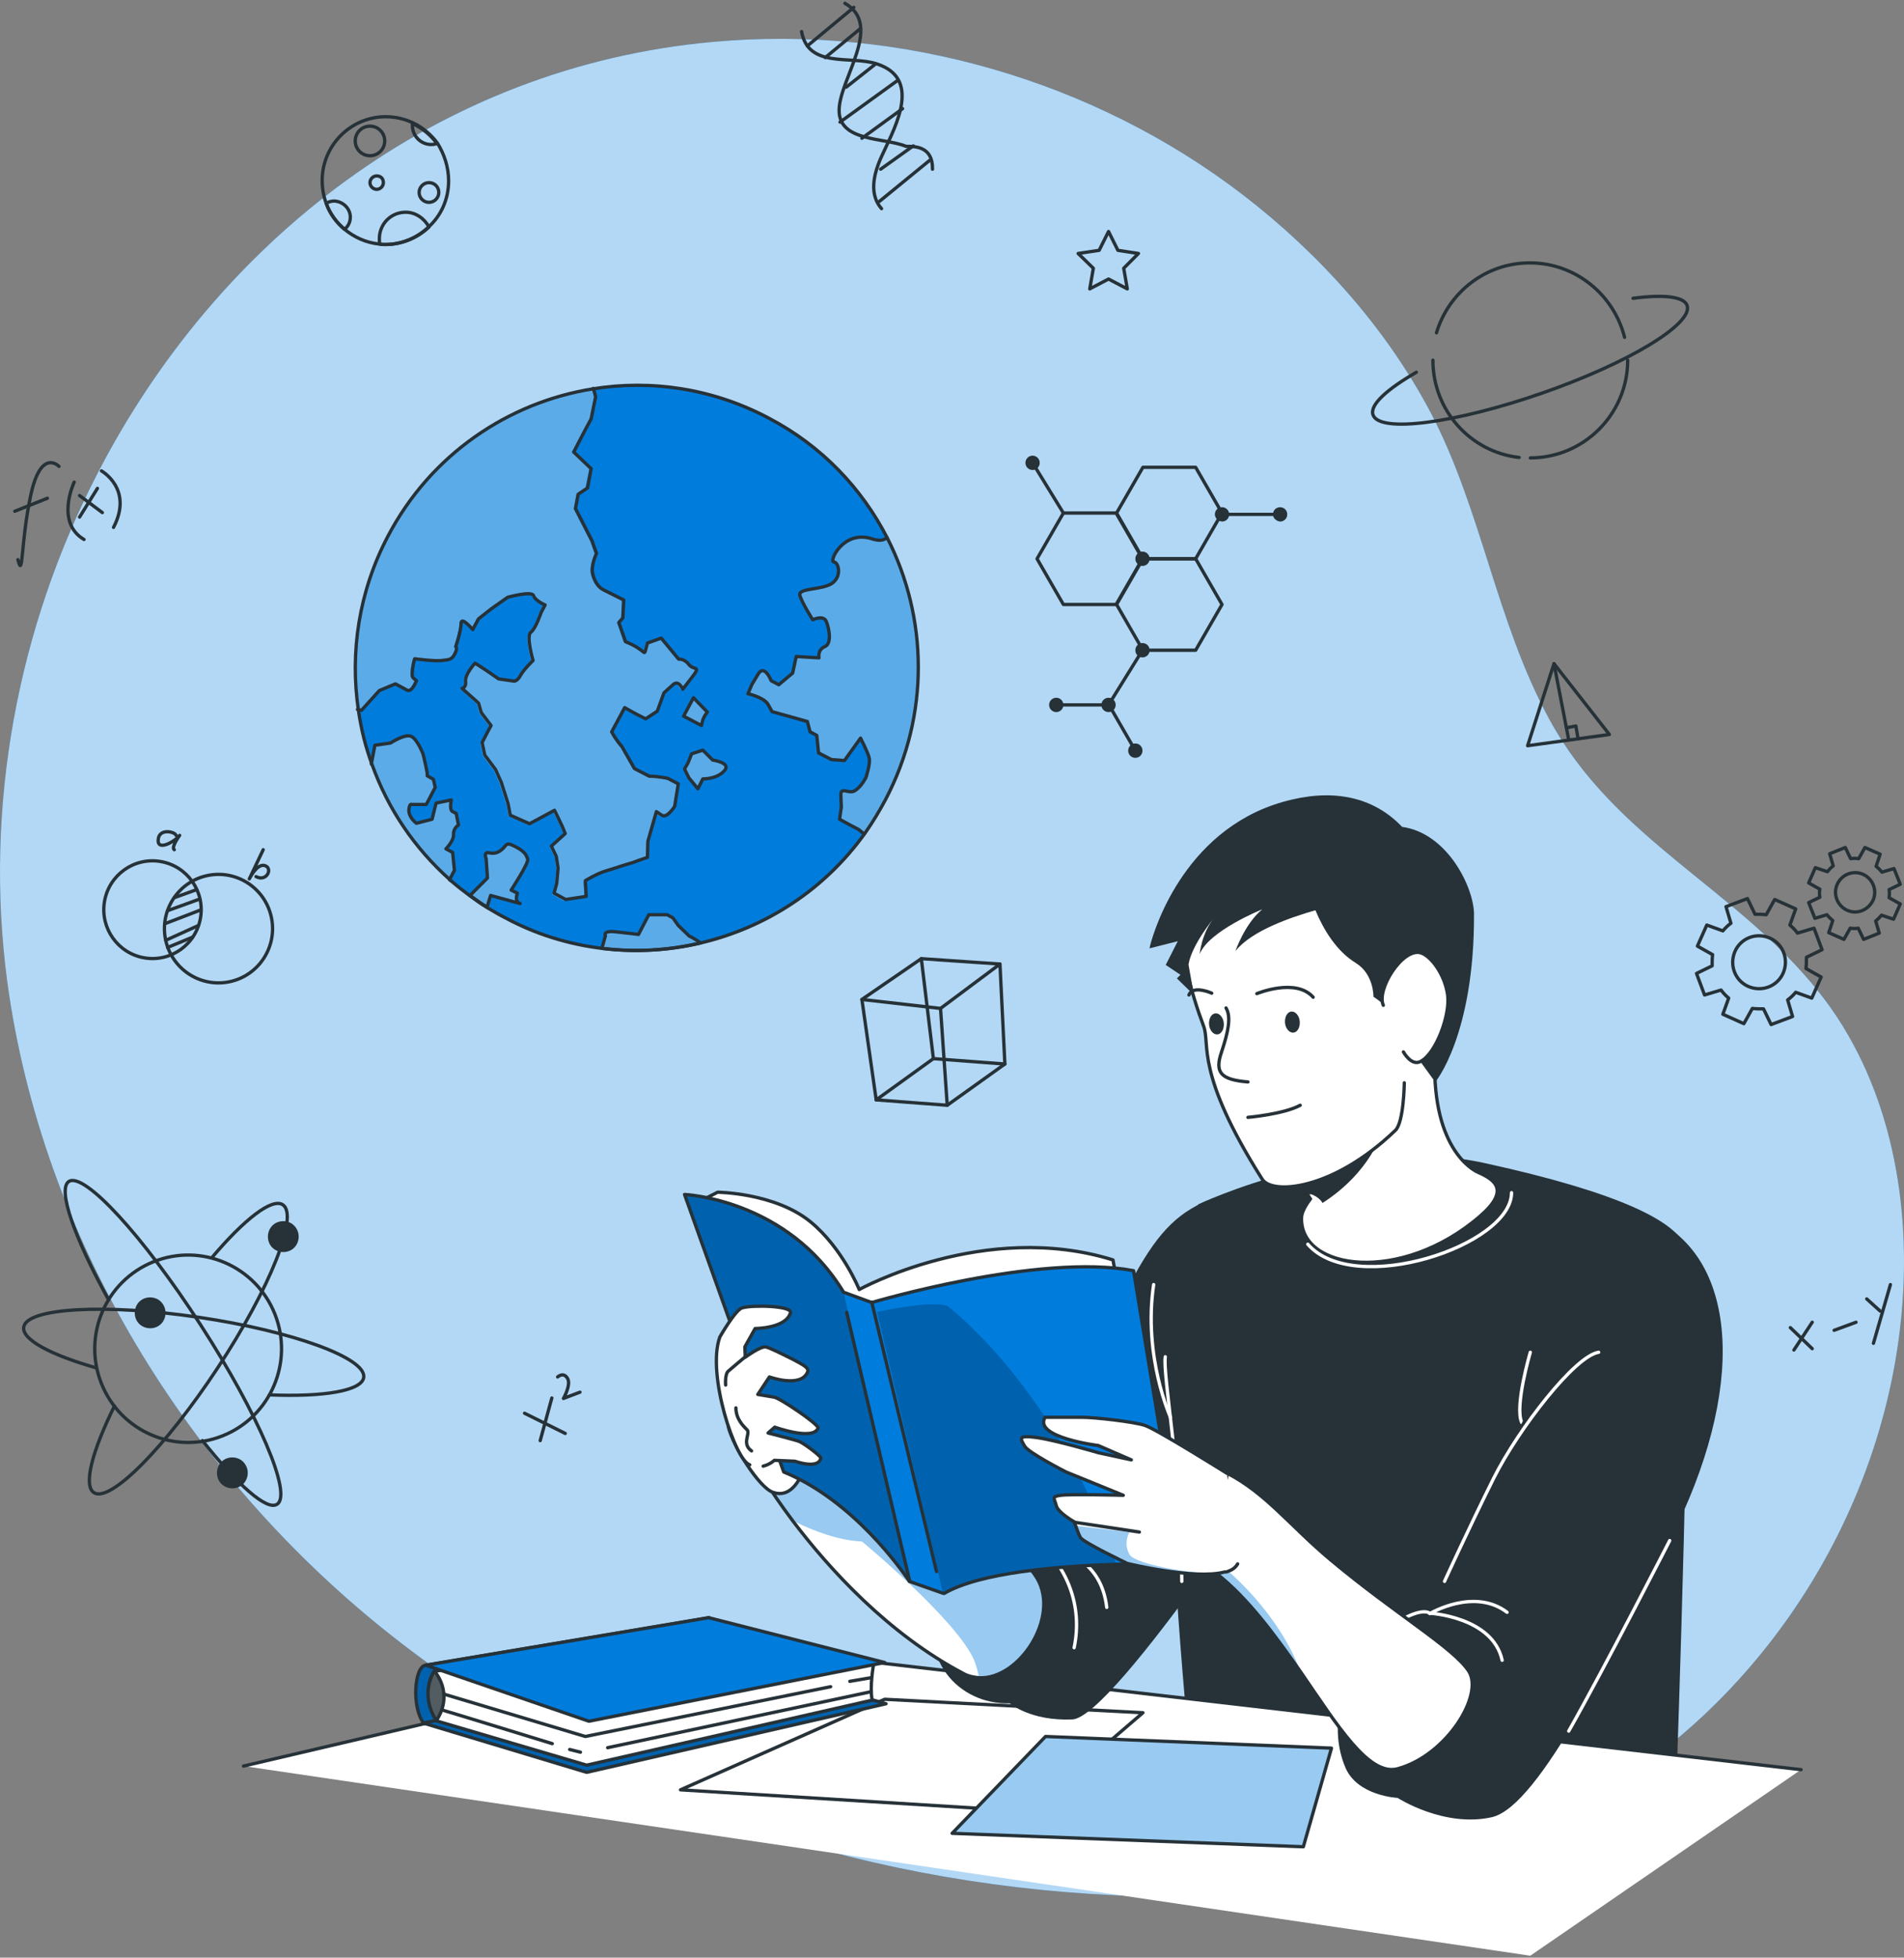 <svg width="575" height="591" viewBox="0 0 575 591" fill="none" xmlns="http://www.w3.org/2000/svg">
<rect x="0" y="0" width="575" height="591" fill="#808080" stroke="none"/>
<path d="M29.29 143.243C65.316 73.136 132.106 20.083 215.493 12.639C272.163 7.496 330.453 24.279 375.654 59.061C398.457 76.655 418.561 98.987 432.054 124.566C447.436 153.935 451.889 187.77 467.811 217.003C487.51 253.41 524.616 268.297 549.443 299.696C569.952 325.546 576.969 360.194 574.54 393.217C570.222 453.308 535.14 510.421 483.462 541.279C439.745 567.264 387.123 574.573 336.389 572.137C258.13 568.482 180.276 542.632 118.613 494.045C57.086 445.729 12.694 373.998 2.169 296.178C-4.847 243.259 5.408 189.529 29.29 143.243Z" fill="#007CDC"/>
<path opacity="0.7" d="M29.29 143.243C65.316 73.136 132.106 20.083 215.493 12.639C272.163 7.496 330.453 24.279 375.654 59.061C398.457 76.655 418.561 98.987 432.054 124.566C447.436 153.935 451.889 187.77 467.811 217.003C487.51 253.41 524.616 268.297 549.443 299.696C569.952 325.546 576.969 360.194 574.54 393.217C570.222 453.308 535.14 510.421 483.462 541.279C439.745 567.264 387.123 574.573 336.389 572.137C258.13 568.482 180.276 542.632 118.613 494.045C57.086 445.729 12.694 373.998 2.169 296.178C-4.847 243.259 5.408 189.529 29.29 143.243Z" fill="white"/>
<path d="M5.408 168.957C7.027 175.318 6.217 163.679 9.321 149.333C12.424 135.122 17.821 140.807 17.821 140.807" stroke="#263238" stroke-miterlimit="10" stroke-linecap="round" stroke-linejoin="round"/>
<path d="M4.463 154.341L14.313 150.416" stroke="#263238" stroke-miterlimit="10" stroke-linecap="round" stroke-linejoin="round"/>
<path d="M22.409 145.543C22.409 145.543 16.607 157.724 25.378 162.867" stroke="#263238" stroke-miterlimit="10" stroke-linecap="round" stroke-linejoin="round"/>
<path d="M30.64 142.16C30.64 142.16 40.355 147.574 34.283 159.213" stroke="#263238" stroke-miterlimit="10" stroke-linecap="round" stroke-linejoin="round"/>
<path d="M24.028 149.604L30.91 154.747" stroke="#263238" stroke-miterlimit="10" stroke-linecap="round" stroke-linejoin="round"/>
<path d="M29.425 147.438L24.028 156.1" stroke="#263238" stroke-miterlimit="10" stroke-linecap="round" stroke-linejoin="round"/>
<path d="M60.565 277.012C61.88 268.973 56.449 261.386 48.433 260.067C40.418 258.748 32.854 264.196 31.539 272.236C30.224 280.275 35.656 287.862 43.671 289.181C51.687 290.5 59.25 285.052 60.565 277.012Z" stroke="#263238" stroke-miterlimit="10" stroke-linecap="round" stroke-linejoin="round"/>
<path d="M69.269 296.389C78.102 294.571 83.793 285.915 81.98 277.056C80.168 268.196 71.538 262.487 62.705 264.305C53.872 266.123 48.181 274.779 49.993 283.639C51.806 292.499 60.436 298.207 69.269 296.389Z" stroke="#263238" stroke-miterlimit="10" stroke-linecap="round" stroke-linejoin="round"/>
<path d="M59.38 268.568L52.633 271.004" stroke="#263238" stroke-miterlimit="10" stroke-linecap="round" stroke-linejoin="round"/>
<path d="M60.324 271.41L50.609 274.929" stroke="#263238" stroke-miterlimit="10" stroke-linecap="round" stroke-linejoin="round"/>
<path d="M60.729 274.658L49.799 278.854" stroke="#263238" stroke-miterlimit="10" stroke-linecap="round" stroke-linejoin="round"/>
<path d="M59.919 279.395L50.069 283.861" stroke="#263238" stroke-miterlimit="10" stroke-linecap="round" stroke-linejoin="round"/>
<path d="M58.165 282.914L50.609 286.027" stroke="#263238" stroke-miterlimit="10" stroke-linecap="round" stroke-linejoin="round"/>
<path d="M53.173 252.192C52.768 250.974 47.91 250.026 47.775 253.545C47.505 257.064 52.768 254.086 54.252 252.192C54.252 252.192 51.553 255.846 52.633 256.523" stroke="#263238" stroke-miterlimit="10" stroke-linecap="round" stroke-linejoin="round"/>
<path d="M79.484 256.523L75.301 265.32C75.301 265.32 77.46 260.854 79.754 261.26C82.587 261.801 80.698 266.403 77.325 264.643" stroke="#263238" stroke-miterlimit="10" stroke-linecap="round" stroke-linejoin="round"/>
<path d="M540.673 400.796L547.285 407.157" stroke="#263238" stroke-miterlimit="10" stroke-linecap="round" stroke-linejoin="round"/>
<path d="M547.285 399.171L541.753 407.562" stroke="#263238" stroke-miterlimit="10" stroke-linecap="round" stroke-linejoin="round"/>
<path d="M553.896 401.607L560.508 399.171" stroke="#263238" stroke-miterlimit="10" stroke-linecap="round" stroke-linejoin="round"/>
<path d="M563.746 392.134L567.794 395.788" stroke="#263238" stroke-miterlimit="10" stroke-linecap="round" stroke-linejoin="round"/>
<path d="M570.897 387.803L565.77 405.533" stroke="#263238" stroke-miterlimit="10" stroke-linecap="round" stroke-linejoin="round"/>
<path d="M260.29 301.726L278.235 289.41L301.983 291.034L303.467 321.215L286.061 333.667L264.608 332.043L260.29 301.726Z" stroke="#263238" stroke-miterlimit="10" stroke-linecap="round" stroke-linejoin="round"/>
<path d="M264.607 332.043L281.878 319.591L303.467 321.215" stroke="#263238" stroke-miterlimit="10" stroke-linecap="round" stroke-linejoin="round"/>
<path d="M281.878 319.591L278.235 289.411" stroke="#263238" stroke-miterlimit="10" stroke-linecap="round" stroke-linejoin="round"/>
<path d="M260.289 301.727L284.037 304.433L301.983 291.035" stroke="#263238" stroke-miterlimit="10" stroke-linecap="round" stroke-linejoin="round"/>
<path d="M284.037 304.433L286.061 333.667" stroke="#263238" stroke-miterlimit="10" stroke-linecap="round" stroke-linejoin="round"/>
<path d="M469.295 200.357L461.334 225.124L486.026 221.74L469.295 200.357Z" stroke="#263238" stroke-miterlimit="10" stroke-linecap="round" stroke-linejoin="round"/>
<path d="M469.295 200.357L473.748 223.364" stroke="#263238" stroke-miterlimit="10" stroke-linecap="round" stroke-linejoin="round"/>
<path d="M473.073 219.71L475.907 219.169L476.581 223.094" stroke="#263238" stroke-miterlimit="10" stroke-linecap="round" stroke-linejoin="round"/>
<path d="M158.418 426.646L170.697 432.736" stroke="#263238" stroke-miterlimit="10" stroke-linecap="round" stroke-linejoin="round"/>
<path d="M166.649 422.044L163.141 434.901" stroke="#263238" stroke-miterlimit="10" stroke-linecap="round" stroke-linejoin="round"/>
<path d="M168.403 415.683C168.403 415.683 170.157 414.059 171.371 416.089C172.586 417.984 170.157 422.179 170.157 422.179L175.149 420.284" stroke="#263238" stroke-miterlimit="10" stroke-linecap="round" stroke-linejoin="round"/>
<path d="M255.162 1C266.901 7.632 253.408 23.872 253.408 33.346C253.408 42.82 266.901 41.467 273.648 44.174C276.346 44.174 281.743 44.174 281.608 51.076" stroke="#263238" stroke-miterlimit="10" stroke-linecap="round" stroke-linejoin="round"/>
<path d="M242.074 9.526C244.098 20.76 256.916 16.7 264.742 19.271C278.235 23.602 270.679 37.677 266.766 46.068C264.338 51.076 261.909 58.114 266.227 62.986" stroke="#263238" stroke-miterlimit="10" stroke-linecap="round" stroke-linejoin="round"/>
<path d="M243.828 13.857L257.861 2.218" stroke="#263238" stroke-miterlimit="10" stroke-linecap="round" stroke-linejoin="round"/>
<path d="M249.226 17.376L259.885 8.579" stroke="#263238" stroke-miterlimit="10" stroke-linecap="round" stroke-linejoin="round"/>
<path d="M255.567 26.309L264.472 19.271" stroke="#263238" stroke-miterlimit="10" stroke-linecap="round" stroke-linejoin="round"/>
<path d="M253.678 36.865L271.084 24.278" stroke="#263238" stroke-miterlimit="10" stroke-linecap="round" stroke-linejoin="round"/>
<path d="M260.29 41.737L272.568 32.805" stroke="#263238" stroke-miterlimit="10" stroke-linecap="round" stroke-linejoin="round"/>
<path d="M265.552 60.821L280.799 48.369" stroke="#263238" stroke-miterlimit="10" stroke-linecap="round" stroke-linejoin="round"/>
<path d="M265.957 51.076L275.806 44.038" stroke="#263238" stroke-miterlimit="10" stroke-linecap="round" stroke-linejoin="round"/>
<path d="M67.287 433.44C81.748 427.639 88.783 411.178 83 396.673C77.217 382.168 60.806 375.112 46.346 380.912C31.885 386.713 24.849 403.174 30.632 417.679C36.415 432.184 52.826 439.24 67.287 433.44Z" stroke="#263238" stroke-miterlimit="10" stroke-linecap="round" stroke-linejoin="round"/>
<path d="M63.967 379.682C73.817 368.043 82.183 361.547 85.421 363.712C90.278 366.96 81.508 389.021 65.721 412.976C49.934 436.931 33.203 453.849 28.346 450.601C25.108 448.435 27.806 438.149 34.553 424.48" stroke="#263238" stroke-miterlimit="10" stroke-linecap="round" stroke-linejoin="round"/>
<path d="M29.155 412.976C15.393 409.051 6.622 404.45 7.162 400.66C7.971 394.84 31.719 393.487 60.054 397.683C88.389 401.878 110.653 409.999 109.843 415.818C109.303 419.878 97.699 421.773 81.373 421.097" stroke="#263238" stroke-miterlimit="10" stroke-linecap="round" stroke-linejoin="round"/>
<path d="M32.799 392.404C22.409 373.592 17.282 358.975 20.79 356.675C25.378 353.697 43.188 373.051 60.594 399.984C78 426.916 88.389 451.142 83.667 454.12C80.564 456.15 71.793 448.3 61.134 434.901" stroke="#263238" stroke-miterlimit="10" stroke-linecap="round" stroke-linejoin="round"/>
<path d="M89.469 375.893C88.12 378.058 85.151 378.6 82.992 377.246C80.833 375.893 80.294 372.915 81.643 370.75C82.992 368.585 85.961 368.043 88.12 369.397C90.278 370.885 90.818 373.727 89.469 375.893Z" fill="#263238"/>
<path d="M74.087 447.217C72.737 449.383 69.769 449.924 67.61 448.571C65.451 447.217 64.912 444.24 66.261 442.074C67.61 439.909 70.579 439.367 72.737 440.721C74.896 442.21 75.436 445.052 74.087 447.217Z" fill="#263238"/>
<path d="M49.26 398.901C47.91 401.066 44.942 401.608 42.783 400.254C40.624 398.901 40.085 395.923 41.434 393.758C42.783 391.592 45.752 391.051 47.91 392.404C50.069 393.893 50.609 396.735 49.26 398.901Z" fill="#263238"/>
<path d="M345.16 196.296H361.081L369.042 182.491L361.081 168.687H345.16L337.199 182.491L345.16 196.296Z" stroke="#263238" stroke-miterlimit="10" stroke-linecap="round" stroke-linejoin="round"/>
<path d="M342.866 226.612L334.906 212.808H318.984" stroke="#263238" stroke-miterlimit="10" stroke-linecap="round" stroke-linejoin="round"/>
<path d="M321.143 182.492H337.064L345.025 168.687L337.064 154.882H321.143L313.182 168.687L321.143 182.492Z" stroke="#263238" stroke-miterlimit="10" stroke-linecap="round" stroke-linejoin="round"/>
<path d="M345.16 168.687H361.081L369.042 154.882L361.081 141.077H345.16L337.199 154.882L345.16 168.687Z" stroke="#263238" stroke-miterlimit="10" stroke-linecap="round" stroke-linejoin="round"/>
<path d="M345.025 170.852C346.217 170.852 347.184 169.883 347.184 168.687C347.184 167.491 346.217 166.521 345.025 166.521C343.833 166.521 342.866 167.491 342.866 168.687C342.866 169.883 343.833 170.852 345.025 170.852Z" fill="#263238"/>
<path d="M311.832 141.889C313.025 141.889 313.991 140.92 313.991 139.724C313.991 138.528 313.025 137.559 311.832 137.559C310.64 137.559 309.674 138.528 309.674 139.724C309.674 140.92 310.64 141.889 311.832 141.889Z" fill="#263238"/>
<path d="M340.708 226.612C340.708 225.394 341.652 224.447 342.866 224.447C344.081 224.447 345.025 225.394 345.025 226.612C345.025 227.831 344.081 228.778 342.866 228.778C341.652 228.778 340.708 227.831 340.708 226.612Z" fill="#263238"/>
<path d="M318.984 214.973C320.176 214.973 321.143 214.004 321.143 212.808C321.143 211.612 320.176 210.642 318.984 210.642C317.791 210.642 316.825 211.612 316.825 212.808C316.825 214.004 317.791 214.973 318.984 214.973Z" fill="#263238"/>
<path d="M384.424 155.288C384.424 154.07 385.369 153.123 386.583 153.123C387.798 153.123 388.742 154.07 388.742 155.288C388.742 156.506 387.798 157.454 386.583 157.454C385.369 157.318 384.424 156.371 384.424 155.288Z" fill="#263238"/>
<path d="M334.771 214.973C335.963 214.973 336.93 214.004 336.93 212.808C336.93 211.612 335.963 210.642 334.771 210.642C333.578 210.642 332.612 211.612 332.612 212.808C332.612 214.004 333.578 214.973 334.771 214.973Z" fill="#263238"/>
<path d="M366.884 155.288C366.884 154.07 367.828 153.123 369.043 153.123C370.257 153.123 371.202 154.07 371.202 155.288C371.202 156.506 370.257 157.454 369.043 157.454C367.828 157.318 366.884 156.371 366.884 155.288Z" fill="#263238"/>
<path d="M342.866 196.296C342.866 195.078 343.811 194.131 345.025 194.131C346.239 194.131 347.184 195.078 347.184 196.296C347.184 197.514 346.239 198.462 345.025 198.462C343.811 198.462 342.866 197.514 342.866 196.296Z" fill="#263238"/>
<path d="M369.042 155.288H386.448" stroke="#263238" stroke-miterlimit="10" stroke-linecap="round" stroke-linejoin="round"/>
<path d="M345.025 196.296L334.771 212.808" stroke="#263238" stroke-miterlimit="10" stroke-linecap="round" stroke-linejoin="round"/>
<path d="M321.143 154.882L311.833 139.724" stroke="#263238" stroke-miterlimit="10" stroke-linecap="round" stroke-linejoin="round"/>
<path d="M433.809 100.475C437.452 88.295 448.651 79.362 462.009 79.362C475.772 79.362 487.376 88.972 490.614 101.829" stroke="#263238" stroke-miterlimit="10" stroke-linecap="round" stroke-linejoin="round"/>
<path d="M458.771 138.1C444.064 136.476 432.729 123.889 432.729 108.731" stroke="#263238" stroke-miterlimit="10" stroke-linecap="round" stroke-linejoin="round"/>
<path d="M491.559 108.731C491.559 124.972 478.336 138.235 462.144 138.235" stroke="#263238" stroke-miterlimit="10" stroke-linecap="round" stroke-linejoin="round"/>
<path d="M493.178 90.054C502.353 88.836 508.56 89.513 509.504 92.219C511.393 97.769 491.693 109.678 465.517 118.746C439.341 127.814 416.538 130.792 414.649 125.243C413.569 122.265 418.832 117.528 427.737 112.385" stroke="#263238" stroke-miterlimit="10" stroke-linecap="round" stroke-linejoin="round"/>
<path d="M334.771 69.888L337.604 75.573L343.811 76.52L339.358 80.986L340.438 87.212L334.771 84.234L329.104 87.212L330.183 80.986L325.595 76.52L331.937 75.573L334.771 69.888Z" stroke="#263238" stroke-miterlimit="10" stroke-linecap="round" stroke-linejoin="round"/>
<path d="M135.48 54.595C135.48 60.144 133.186 65.151 129.408 68.535C126.035 71.783 121.312 73.813 116.32 73.813C115.645 73.813 115.105 73.813 114.566 73.678C110.518 73.272 107.01 71.648 104.041 69.212C101.612 67.182 99.588 64.475 98.509 61.362C97.7 59.197 97.295 56.896 97.295 54.46C97.295 43.903 105.93 35.241 116.455 35.241C119.423 35.241 122.257 35.918 124.82 37.136C127.654 38.489 130.217 40.655 132.106 43.226C134.13 46.474 135.48 50.399 135.48 54.595Z" stroke="#263238" stroke-miterlimit="10" stroke-linecap="round" stroke-linejoin="round"/>
<path d="M132.511 58.114C132.511 59.738 131.162 61.091 129.543 61.091C127.924 61.091 126.574 59.738 126.574 58.114C126.574 56.49 127.924 55.136 129.543 55.136C131.162 55.136 132.511 56.354 132.511 58.114Z" stroke="#263238" stroke-miterlimit="10" stroke-linecap="round" stroke-linejoin="round"/>
<path d="M105.795 65.558C105.795 67.046 105.121 68.4 104.041 69.212C101.612 67.182 99.588 64.475 98.509 61.362C99.184 60.956 100.128 60.685 100.938 60.685C103.636 60.821 105.795 62.986 105.795 65.558Z" stroke="#263238" stroke-miterlimit="10" stroke-linecap="round" stroke-linejoin="round"/>
<path d="M129.543 68.535C126.17 71.783 121.447 73.813 116.455 73.813C115.78 73.813 115.24 73.813 114.701 73.678C114.566 73.137 114.566 72.595 114.566 72.054C114.566 67.588 118.074 64.069 122.527 64.069C125.495 64.069 128.194 65.964 129.543 68.535Z" stroke="#263238" stroke-miterlimit="10" stroke-linecap="round" stroke-linejoin="round"/>
<path d="M111.732 47.016C114.191 47.016 116.185 45.016 116.185 42.55C116.185 40.083 114.191 38.083 111.732 38.083C109.273 38.083 107.28 40.083 107.28 42.55C107.28 45.016 109.273 47.016 111.732 47.016Z" stroke="#263238" stroke-miterlimit="10" stroke-linecap="round" stroke-linejoin="round"/>
<path d="M115.78 55.136C115.78 56.219 114.836 57.166 113.756 57.166C112.677 57.166 111.732 56.219 111.732 55.136C111.732 54.053 112.677 53.106 113.756 53.106C114.97 53.106 115.78 53.918 115.78 55.136Z" stroke="#263238" stroke-miterlimit="10" stroke-linecap="round" stroke-linejoin="round"/>
<path d="M131.972 43.362C131.432 43.497 130.892 43.632 130.218 43.632C127.114 43.632 124.551 41.061 124.551 37.948C124.551 37.677 124.551 37.407 124.551 37.271C127.654 38.76 130.083 40.79 131.972 43.362Z" stroke="#263238" stroke-miterlimit="10" stroke-linecap="round" stroke-linejoin="round"/>
<path d="M571.842 277.501L573.866 272.899L570.492 271.004C570.627 270.192 570.627 269.38 570.492 268.568L573.866 266.944L571.977 262.207L568.334 263.29C567.794 262.613 567.254 262.072 566.579 261.53L567.794 257.876L563.206 255.846L561.317 259.23C560.508 259.094 559.698 259.094 558.888 259.23L557.269 255.846L552.547 257.741L553.626 261.395C552.952 261.936 552.412 262.478 551.872 263.154L548.229 261.936L546.205 266.538L549.578 268.433C549.443 269.245 549.443 270.057 549.578 270.869L546.205 272.493L548.094 277.23L551.737 276.147C552.277 276.824 552.817 277.365 553.491 277.907L552.277 281.561L556.865 283.591L558.754 280.207C559.563 280.343 560.373 280.343 561.182 280.207L562.801 283.591L567.524 281.696L566.444 278.042C567.119 277.501 567.659 276.959 568.199 276.282L571.842 277.501ZM557.809 274.794C554.841 273.44 553.491 269.921 554.841 266.944C556.19 263.966 559.698 262.613 562.666 263.966C565.635 265.32 566.984 268.839 565.635 271.816C564.151 274.794 560.777 276.147 557.809 274.794Z" stroke="#263238" stroke-miterlimit="10" stroke-linecap="round" stroke-linejoin="round"/>
<path d="M547.15 301.32L549.983 294.959L545.396 292.388C545.531 291.305 545.53 290.087 545.53 289.004L550.253 286.703L547.824 280.207L542.832 281.696C542.157 280.748 541.348 279.936 540.538 279.26L542.292 274.387L535.951 271.545L533.387 276.147C532.307 276.012 531.093 276.012 530.014 276.012L527.72 271.275L521.243 273.711L522.727 278.718C521.783 279.395 520.973 280.207 520.299 281.019L515.441 279.26L512.608 285.621L517.195 288.192C517.06 289.275 517.06 290.493 517.06 291.576L512.338 293.877L514.767 300.373L519.759 298.884C520.434 299.831 521.243 300.644 522.053 301.32L520.299 306.192L526.64 309.035L529.204 304.433C530.284 304.568 531.498 304.568 532.577 304.568L534.871 309.305L541.348 306.869L539.863 301.862C540.808 301.185 541.618 300.373 542.292 299.561L547.15 301.32ZM527.99 297.801C523.942 296.042 522.188 291.305 523.942 287.245C525.696 283.185 530.418 281.425 534.466 283.185C538.514 284.944 540.268 289.681 538.514 293.741C536.76 297.801 532.038 299.561 527.99 297.801Z" stroke="#263238" stroke-miterlimit="10" stroke-linecap="round" stroke-linejoin="round"/>
<path d="M267.441 241.365C265.552 244.883 263.528 248.267 261.234 251.515C248.956 268.703 231.145 280.072 211.58 284.673C201.865 286.974 191.745 287.516 181.761 286.298C171.776 285.079 161.926 282.102 152.616 277.094C150.727 276.147 148.973 275.064 147.084 273.982C145.33 272.899 143.576 271.681 141.957 270.463C139.933 268.974 138.044 267.485 136.155 265.861C136.02 265.726 135.885 265.726 135.885 265.59C125.09 255.981 117.13 244.071 112.407 230.943C110.383 225.53 109.034 219.981 108.224 214.296C105.661 196.973 108.359 178.567 117.13 161.92C130.083 137.152 153.56 121.453 179.062 117.393C196.603 114.551 215.223 117.257 232.089 126.19C248.146 134.581 260.29 147.438 267.981 162.461C280.124 186.281 280.934 215.65 267.441 241.365Z" fill="#007CDC"/>
<g opacity="0.6">
<path opacity="0.6" d="M267.441 241.365C265.552 244.883 263.528 248.267 261.234 251.515L259.615 250.162L256.782 248.673L253.813 247.049L254.353 243.395C254.353 243.395 254.353 243.395 254.218 240.146C254.083 236.898 256.377 239.605 258.266 238.522C260.155 237.44 261.774 234.462 261.774 234.462C261.774 234.462 263.123 230.131 262.718 228.372C262.314 226.612 260.155 222.552 260.155 222.552L255.297 229.319L251.384 229.049L247.471 227.018L246.932 221.74L244.908 220.657L244.098 217.545L233.439 214.567C233.439 214.567 233.439 214.567 232.224 212.402C231.01 210.236 226.153 209.154 226.153 209.154L227.367 206.311C227.367 206.311 227.367 206.311 229.256 203.199C231.145 200.086 233.169 205.229 233.169 205.229L235.463 206.447L239.646 202.928C239.646 202.928 239.646 202.928 240.725 197.92L247.471 198.326C247.471 198.326 246.932 195.89 249.226 194.943C251.519 193.995 250.44 189.123 249.63 187.228C248.686 185.469 245.582 186.822 245.582 186.822C245.582 186.822 242.074 181.544 241.669 179.379C241.265 177.213 248.281 178.025 251.384 175.86C254.353 173.83 253.408 169.499 251.924 169.363C250.44 169.228 254.893 159.754 263.258 162.326C265.552 163.002 267.036 162.732 267.981 161.92C280.124 186.281 280.934 215.65 267.441 241.365Z" fill="white"/>
<path opacity="0.6" d="M208.477 204.687C205.643 208.341 205.643 208.341 205.643 208.341C205.643 208.341 204.429 205.364 202.675 206.988C200.921 208.612 199.976 209.424 199.976 209.424L198.087 214.973L194.579 217.274L192.42 216.191L190.396 215.108L188.237 213.89L186.078 217.951L184.324 221.199C185.673 223.77 187.428 225.665 187.428 225.665L191.206 232.297L195.658 234.597C198.357 234.597 201.325 235.274 201.325 235.274L204.429 236.898L203.349 243.665C203.349 243.665 201.055 247.455 199.436 246.507C197.817 245.425 197.817 245.425 197.817 245.425L195.253 254.357L195.119 259.229C195.119 259.229 193.634 259.906 192.015 260.312C190.396 260.854 191.475 260.583 188.237 261.53C184.999 262.478 185.269 262.478 182.705 263.29C180.141 263.966 176.228 266.267 176.228 266.267L176.498 271.004L170.292 271.951L166.783 270.057L167.593 267.079L167.998 262.478L167.593 258.959L166.109 255.846L170.292 252.056L169.347 249.62L166.918 244.883L161.926 247.59L159.362 248.944L153.56 246.372L152.886 242.853L150.862 236.492L149.108 232.567L145.869 228.236L145.06 224.447L146.814 221.063L147.758 219.304L144.79 215.379L143.98 212.537L138.988 207.935C138.988 207.935 140.472 207.8 140.067 205.77C139.797 203.74 142.901 200.356 142.901 200.356C144.655 201.304 150.052 205.093 150.052 205.093L154.775 205.77C154.775 205.77 155.719 205.77 156.664 204.011C157.608 202.251 160.442 199.544 160.442 199.544C160.442 199.544 158.283 191.965 159.767 191.018C161.251 189.935 162.87 185.063 162.87 185.063L164.085 182.627C164.085 182.627 161.116 181.409 160.577 179.785C160.037 178.161 152.751 180.326 152.751 180.326L147.758 183.845L143.98 186.822L142.226 190.07C142.226 190.07 138.718 185.875 138.718 188.176C138.718 190.477 137.099 195.213 137.099 195.213C137.099 195.213 137.774 195.619 136.829 197.379C135.885 199.138 134.805 199.138 132.781 199.409C130.757 199.68 124.685 198.868 124.685 198.868C124.685 198.868 123.336 203.875 124.281 204.687C125.225 205.499 125.225 205.499 125.225 205.499C125.225 205.499 123.741 209.153 122.392 208.341C120.907 207.529 118.883 206.447 118.883 206.447L114.026 208.477L108.629 214.432L107.954 214.161C105.39 196.837 108.089 178.431 116.859 161.784C129.813 137.017 153.29 121.318 178.792 117.257C179.062 118.611 179.467 119.829 179.467 119.829L178.117 126.46L176.363 129.709L174.879 132.551L172.72 136.476L177.982 141.483L176.768 147.303L174.07 149.198L173.26 153.664L178.252 163.408L179.602 167.198C179.602 167.198 177.983 170.717 178.387 173.018C178.387 173.018 178.927 176.672 181.626 178.161C184.324 179.649 187.832 181.273 187.832 181.273L187.562 186.687L186.348 188.04L188.372 193.86C194.444 196.296 193.904 198.326 194.444 196.296C194.984 194.266 194.984 194.266 194.984 194.266L199.166 192.777L204.429 199.138C204.429 199.138 206.048 198.868 207.532 200.762C209.016 202.792 211.445 201.033 208.477 204.687Z" fill="white"/>
<path opacity="0.6" d="M136.964 251.921C137.099 253.816 134.67 256.252 134.67 256.252L136.694 257.335L137.369 262.748L135.885 265.591C125.09 255.981 117.129 244.071 112.272 230.943L113.351 224.988L118.074 224.312C118.074 224.312 122.392 221.47 124.281 222.282C126.17 223.094 127.924 227.695 127.924 227.695C127.924 227.695 129.273 233.921 129.138 233.921H129.003H129.138L131.027 235.004L131.567 237.44L128.868 242.583H124.551C124.551 242.583 123.741 242.177 123.606 244.342C123.471 246.643 125.9 248.267 125.9 248.267L130.622 247.049C131.837 242.177 131.837 242.177 131.837 242.177L136.424 241.229C136.424 241.229 135.75 244.207 136.829 244.748C137.909 245.29 137.909 245.29 137.909 245.29L138.583 248.808C138.448 248.944 136.829 249.891 136.964 251.921Z" fill="white"/>
<path opacity="0.6" d="M159.228 259.5C158.823 258.282 158.688 257.335 155.72 255.846C152.886 254.357 153.021 254.898 151.941 256.117C150.862 257.335 149.513 258.011 147.624 257.605C145.735 257.199 146.679 259.365 146.679 259.365L147.084 265.184L141.822 270.463C143.441 271.681 145.195 272.763 146.949 273.981L148.029 270.463L156.934 273.169C155.045 272.628 156.124 270.057 156.124 270.057L154.235 269.109C154.37 268.839 159.767 260.718 159.228 259.5Z" fill="white"/>
<path opacity="0.6" d="M215.088 229.455L212.12 226.477L208.747 227.56L207.397 230.267L206.318 232.161L207.667 234.868L210.366 238.116L211.85 235.139C211.85 235.139 216.168 235.139 218.327 232.703C220.755 230.267 215.088 229.455 215.088 229.455Z" fill="white"/>
<path opacity="0.6" d="M206.453 216.191L211.85 219.033C211.85 219.033 211.85 219.033 212.12 217.815C212.39 216.597 213.604 214.973 213.604 214.973L209.421 210.642L206.453 216.191Z" fill="white"/>
<path opacity="0.6" d="M204.699 279.26L203.08 276.959L201.326 276.012H195.794L192.69 281.967C192.69 281.967 189.722 281.561 185.674 281.155C181.761 280.749 182.705 282.373 182.705 282.373L181.626 286.162C191.746 287.38 201.865 286.839 211.445 284.538C209.826 283.455 207.937 282.373 207.937 282.373L204.699 279.26Z" fill="white"/>
</g>
<path d="M267.441 241.365C265.552 244.883 263.528 248.267 261.234 251.515C248.956 268.703 231.145 280.072 211.58 284.673C201.865 286.974 191.745 287.516 181.761 286.298C171.776 285.079 161.926 282.102 152.616 277.094C150.727 276.147 148.973 275.064 147.084 273.982C145.33 272.899 143.576 271.681 141.957 270.463C139.933 268.974 138.044 267.485 136.155 265.861C136.02 265.726 135.885 265.726 135.885 265.59C125.09 255.981 117.13 244.071 112.407 230.943C110.383 225.53 109.034 219.981 108.224 214.296C105.661 196.973 108.359 178.567 117.13 161.92C130.083 137.152 153.56 121.453 179.062 117.393C196.603 114.551 215.223 117.257 232.089 126.19C248.146 134.581 260.29 147.438 267.981 162.461C280.124 186.281 280.934 215.65 267.441 241.365Z" stroke="#263238" stroke-miterlimit="10" stroke-linecap="round" stroke-linejoin="round"/>
<path d="M211.58 284.673C201.865 286.974 191.745 287.516 181.76 286.298L182.84 282.508C182.84 282.508 181.895 280.884 185.808 281.29C189.721 281.696 192.825 282.102 192.825 282.102L195.928 276.147H201.46L203.214 277.094L204.833 279.395L208.207 282.643C208.072 282.508 209.961 283.455 211.58 284.673Z" stroke="#263238" stroke-miterlimit="10" stroke-linecap="round" stroke-linejoin="round"/>
<path d="M267.845 162.326C266.901 163.138 265.417 163.408 263.123 162.596C254.622 160.025 250.305 169.499 251.789 169.634C253.273 169.769 254.352 173.965 251.249 176.13C248.146 178.161 241.129 177.484 241.534 179.649C242.074 181.815 245.447 187.093 245.447 187.093C245.447 187.093 248.55 185.604 249.495 187.499C250.305 189.394 251.384 194.266 249.09 195.213C246.796 196.161 247.336 198.597 247.336 198.597L240.455 198.191C239.375 203.199 239.375 203.199 239.375 203.199L235.192 206.717L232.899 205.499C232.899 205.499 230.875 200.356 228.986 203.469C227.097 206.582 227.097 206.582 227.097 206.582L225.882 209.424C225.882 209.424 230.74 210.507 231.954 212.672C233.169 214.838 233.169 214.838 233.169 214.838L243.828 217.815L244.638 220.928L246.661 222.011L247.201 227.289L251.114 229.319L255.027 229.59L259.885 222.823C259.885 222.823 262.043 227.018 262.448 228.643C262.988 230.402 261.504 234.733 261.504 234.733C261.504 234.733 260.019 237.71 257.996 238.793C256.107 239.74 253.678 237.169 253.948 240.417C254.083 243.665 254.083 243.665 254.083 243.665L253.543 247.319L256.511 248.944L259.345 250.432L260.964 251.786" stroke="#263238" stroke-miterlimit="10" stroke-linecap="round" stroke-linejoin="round"/>
<path d="M107.954 214.161L109.168 214.432L114.566 208.477L119.423 206.447C119.423 206.447 121.447 207.529 122.931 208.341C124.415 209.153 125.765 205.499 125.765 205.499C125.765 205.499 125.765 205.499 124.82 204.687C123.876 203.875 125.225 198.868 125.225 198.868C125.225 198.868 131.162 199.68 133.321 199.409C135.48 199.138 136.424 199.274 137.369 197.379C138.313 195.619 137.639 195.213 137.639 195.213C137.639 195.213 139.258 190.476 139.258 188.176C139.258 185.875 142.766 190.07 142.766 190.07L144.52 186.822L148.298 183.845L153.29 180.326C153.29 180.326 160.577 178.296 161.116 179.785C161.656 181.409 164.624 182.627 164.624 182.627L163.41 184.928C163.41 184.928 161.791 189.8 160.307 190.883C158.822 191.965 160.981 199.409 160.981 199.409C160.981 199.409 158.148 202.116 157.203 203.875C156.259 205.635 155.314 205.635 155.314 205.635L150.592 204.958C150.592 204.958 145.195 201.168 143.441 200.221C143.441 200.221 140.337 203.605 140.607 205.635C140.877 207.665 139.528 207.8 139.528 207.8L144.52 212.266L145.33 215.108L148.298 219.033L147.353 220.793L145.599 224.176L146.409 227.966L149.647 232.297L151.401 236.222L153.425 242.583L154.1 246.101L159.902 248.673L162.466 247.319L167.458 244.613L169.752 249.35L170.696 251.65L166.513 255.44L167.998 258.553L168.537 262.072L168.133 266.673L167.323 269.651L170.831 271.545L177.038 270.598L176.768 265.861C176.768 265.861 180.546 263.56 183.11 262.884C185.673 262.072 185.404 262.207 188.642 261.124C191.88 260.177 190.936 260.447 192.42 259.906C193.904 259.365 195.523 258.823 195.523 258.823L195.658 253.951L198.222 245.019C198.222 245.019 198.222 245.019 199.841 246.101C201.46 247.184 203.754 243.395 203.754 243.395L204.833 236.628L201.73 235.003C201.73 235.003 198.897 234.327 196.063 234.327L191.61 232.026L187.832 225.394C187.832 225.394 186.078 223.5 184.729 220.928L186.483 217.68L188.642 213.62L190.801 214.838L192.825 215.92L194.984 217.003L198.492 214.702L200.516 209.153C200.516 209.153 201.46 208.341 203.214 206.717C204.968 205.093 206.183 208.071 206.183 208.071C206.183 208.071 206.183 208.071 209.016 204.417C211.85 200.762 209.556 202.522 208.072 200.627C206.587 198.732 204.968 199.003 204.968 199.003L199.706 192.642L195.523 194.131C195.523 194.131 195.523 194.131 194.984 196.161C194.444 198.191 194.984 196.161 188.912 193.725L186.888 187.905L188.102 186.552L188.372 181.138C188.372 181.138 184.864 179.379 182.165 178.025C179.467 176.536 178.927 172.882 178.927 172.882C178.522 170.446 180.141 167.063 180.141 167.063L178.792 163.273L173.8 153.529L174.609 149.198L177.443 147.303L178.522 141.483L173.26 136.476L175.284 132.551L176.768 129.709L178.522 126.46L179.871 119.829C179.871 119.829 179.602 118.611 179.197 117.257" stroke="#263238" stroke-miterlimit="10" stroke-linecap="round" stroke-linejoin="round"/>
<path d="M136.154 265.861C136.019 265.726 135.884 265.59 135.749 265.59L137.233 262.748L136.694 257.335L134.67 256.252C134.67 256.252 137.099 253.816 136.964 251.921C136.829 250.026 138.448 249.079 138.448 249.079L137.773 245.56C137.773 245.56 137.773 245.56 136.694 245.019C135.614 244.477 136.289 241.5 136.289 241.5L131.701 242.447C131.701 242.447 131.701 242.447 130.487 247.319L125.764 248.537C125.764 248.537 123.471 246.913 123.471 244.613C123.606 242.312 124.415 242.853 124.415 242.853H128.733L131.432 237.71L130.892 235.274L129.003 234.191" stroke="#263238" stroke-miterlimit="10" stroke-linecap="round" stroke-linejoin="round"/>
<path d="M129.003 233.786C129.273 233.921 127.789 227.695 127.789 227.695C127.789 227.695 126.035 223.094 124.146 222.282C122.257 221.47 117.939 224.312 117.939 224.312L113.216 224.988L112.137 230.673" stroke="#263238" stroke-miterlimit="10" stroke-linecap="round" stroke-linejoin="round"/>
<path d="M148.163 270.327L147.084 273.846C145.33 272.764 143.575 271.546 141.956 270.327L147.219 265.049L146.814 259.23C146.814 259.23 145.869 257.064 147.758 257.47C149.647 257.876 150.862 257.199 152.076 255.981C153.155 254.763 153.021 254.222 155.854 255.711C158.688 257.199 158.957 258.282 159.362 259.365C159.767 260.448 154.37 268.703 154.37 268.703L156.259 269.651C156.259 269.651 155.179 272.222 157.068 272.764L148.163 270.327Z" stroke="#263238" stroke-miterlimit="10" stroke-linecap="round" stroke-linejoin="round"/>
<path d="M208.881 227.56L212.255 226.477L215.223 229.455C215.223 229.455 221.025 230.267 218.731 232.703C216.437 235.274 212.255 235.139 212.255 235.139L210.77 238.116L208.072 234.868L206.722 232.161L207.802 230.267L208.881 227.56Z" stroke="#263238" stroke-miterlimit="10" stroke-linecap="round" stroke-linejoin="round"/>
<path d="M213.604 214.973C213.604 214.973 212.389 216.462 212.119 217.815C211.85 219.033 211.85 219.033 211.85 219.033L206.452 216.191L209.421 210.642L213.604 214.973Z" stroke="#263238" stroke-miterlimit="10" stroke-linecap="round" stroke-linejoin="round"/>
<path d="M506.401 534.241C499.114 540.332 443.524 578.633 363.915 572.407C359.598 536.136 343.271 386.991 361.891 363.577C361.891 363.577 406.958 342.058 448.381 351.126C489.804 360.194 505.996 368.855 508.964 376.299C511.123 381.983 508.02 487.684 506.401 534.241Z" fill="#263238"/>
<path d="M447.032 367.096C423.149 387.803 392.385 383.472 393.06 367.502C393.195 365.066 395.759 361.953 395.759 361.953C395.759 361.953 395.354 361.412 394.814 360.464C393.87 359.111 392.52 356.945 390.766 354.374C387.798 349.772 384.155 343.953 381.591 339.757C379.432 336.238 433.269 302.945 433.269 322.028C433.269 348.96 446.492 353.968 446.492 353.968C451.35 356.133 456.072 359.246 447.032 367.096Z" fill="white" stroke="#263238" stroke-miterlimit="10" stroke-linecap="round" stroke-linejoin="round"/>
<path d="M462.144 408.239C462.144 408.239 457.286 424.751 459.58 429.488" stroke="white" stroke-miterlimit="10" stroke-linecap="round" stroke-linejoin="round"/>
<path d="M456.477 360.058C456.477 376.028 408.982 391.728 394.949 375.622" stroke="white" stroke-miterlimit="10" stroke-linecap="round" stroke-linejoin="round"/>
<path d="M417.347 341.652C417.347 341.652 414.109 353.697 399.402 363.171C399.402 363.171 398.592 361.547 396.163 360.6C395.759 360.464 395.219 360.6 394.814 360.6C393.869 359.246 392.52 357.081 390.766 354.509C398.457 348.825 417.347 341.652 417.347 341.652Z" fill="#263238"/>
<path d="M424.094 326.9C424.094 326.9 423.959 338.81 421.396 341.246C402.506 359.381 384.155 360.735 381.187 355.998C360.812 323.787 365.535 315.396 363.511 309.847C359.868 300.238 355.28 284.403 357.304 274.794C361.757 253.41 401.831 236.898 422.88 258.418C433 268.703 436.238 291.035 434.079 309.576" fill="white"/>
<path d="M424.094 326.9C424.094 326.9 423.959 338.81 421.396 341.246C402.506 359.381 384.155 360.735 381.187 355.998C360.812 323.787 365.535 315.396 363.511 309.847C359.868 300.238 355.28 284.403 357.304 274.794C361.757 253.41 401.831 236.898 422.88 258.418C433 268.703 436.238 291.035 434.079 309.576" stroke="#263238" stroke-miterlimit="10" stroke-linecap="round" stroke-linejoin="round"/>
<path d="M365.94 299.832C365.94 299.832 360.272 297.26 359.058 300.373" stroke="#263238" stroke-miterlimit="10" stroke-linecap="round" stroke-linejoin="round"/>
<path d="M379.567 299.967C379.567 299.967 391.306 295.095 396.568 301.05" stroke="#263238" stroke-miterlimit="10" stroke-linecap="round" stroke-linejoin="round"/>
<path d="M392.52 308.358C392.655 310.117 391.845 311.606 390.631 311.741C389.417 311.877 388.202 310.523 388.067 308.764C387.932 307.005 388.742 305.516 389.956 305.38C391.171 305.245 392.385 306.599 392.52 308.358Z" fill="#263238"/>
<path d="M369.582 308.899C369.717 310.659 368.908 312.148 367.693 312.283C366.479 312.418 365.265 311.065 365.13 309.305C364.995 307.546 365.804 306.057 367.019 305.922C368.233 305.787 369.447 307.14 369.582 308.899Z" fill="#263238"/>
<path d="M370.257 304.298C371.876 307.005 370.932 311.471 368.908 317.561C366.749 323.787 368.638 325.952 376.869 326.629" fill="white"/>
<path d="M370.257 304.298C371.876 307.005 370.932 311.471 368.908 317.561C366.749 323.787 368.638 325.952 376.869 326.629" stroke="#263238" stroke-miterlimit="10" stroke-linecap="round" stroke-linejoin="round"/>
<path d="M376.869 337.321C376.869 337.321 387.663 336.374 392.655 333.667" stroke="#263238" stroke-miterlimit="10" stroke-linecap="round" stroke-linejoin="round"/>
<path d="M445.143 276.012C445.143 268.027 437.182 251.515 423.419 249.62C415.459 241.229 404.125 238.116 390.227 241.365C358.383 248.673 348.669 280.207 347.319 285.486C347.184 286.027 347.184 286.298 347.184 286.298L355.685 284.132L352.042 291.305L356.494 294.283L355.415 295.365L360.542 300.373L358.923 291.17C359.868 285.215 366.749 276.959 366.749 276.959C362.836 281.696 362.296 288.057 362.296 288.057C364.995 281.019 381.187 274.523 381.187 274.523C375.924 278.854 373.091 287.11 373.091 287.11C378.083 280.884 389.822 276.959 397.243 274.794C399.807 280.884 403.72 287.245 409.522 290.764C414.919 294.147 414.784 300.914 414.784 300.914C424.094 307.005 426.928 317.697 426.928 317.697L433.404 326.629C433.404 326.9 445.278 312.418 445.143 276.012Z" fill="#263238"/>
<path d="M417.753 303.486C415.594 298.749 423.554 286.027 429.087 287.651C432.19 288.598 436.373 294.283 437.182 300.373C437.992 306.463 433.674 317.967 429.087 320.403C426.253 322.027 423.824 317.561 423.824 317.561" fill="white"/>
<path d="M417.753 303.486C415.594 298.749 423.554 286.027 429.087 287.651C432.19 288.598 436.373 294.283 437.182 300.373C437.992 306.463 433.674 317.967 429.087 320.403C426.253 322.027 423.824 317.561 423.824 317.561" stroke="#263238" stroke-miterlimit="10" stroke-linecap="round" stroke-linejoin="round"/>
<path d="M73.547 533.159L226.018 497.429L543.911 534.241L462.144 590.408L73.547 533.159Z" fill="white"/>
<path d="M73.547 533.159L226.018 497.429L543.911 534.241" fill="white"/>
<path d="M73.547 533.159L226.018 497.429L543.911 534.241" stroke="#263238" stroke-miterlimit="10" stroke-linecap="round" stroke-linejoin="round"/>
<path d="M205.508 540.331L267.171 512.993L345.16 517.053L310.483 546.828L205.508 540.331Z" fill="white" stroke="#263238" stroke-miterlimit="10" stroke-linecap="round" stroke-linejoin="round"/>
<path d="M364.86 362.359C345.025 370.479 340.843 388.75 307.11 460.887C307.11 460.887 292.133 464 284.172 482.135C276.211 500.406 289.569 514.752 304.951 514.211C304.951 514.211 311.158 519.624 323.841 519.083C336.525 518.542 392.655 432.465 392.655 432.465L364.86 362.359Z" fill="#263238"/>
<path d="M313.182 465.083C322.087 472.932 327.08 484.572 324.381 497.429" stroke="white" stroke-miterlimit="10" stroke-linecap="round" stroke-linejoin="round"/>
<path d="M321.683 468.872C321.683 468.872 332.612 471.308 334.231 485.248" stroke="white" stroke-miterlimit="10" stroke-linecap="round" stroke-linejoin="round"/>
<path d="M353.526 427.999C353.526 427.999 345.16 409.593 348.399 387.803" stroke="white" stroke-miterlimit="10" stroke-linecap="round" stroke-linejoin="round"/>
<path d="M351.907 409.593C351.097 415.277 356.899 445.593 356.899 477.398" stroke="white" stroke-miterlimit="10" stroke-linecap="round" stroke-linejoin="round"/>
<path d="M499.924 368.314C524.751 380.765 527.585 419.202 504.242 465.082C487.781 497.428 464.977 545.339 450.54 548.587C436.103 551.835 422.07 542.768 422.07 542.768C422.07 542.768 409.926 542.226 406.283 533.564C396.298 509.88 421.8 479.97 431.785 487.143C431.785 487.143 463.898 417.172 469.7 412.841" fill="#263238"/>
<path d="M403.989 519.083C400.616 502.707 426.253 483.488 431.785 487.007C431.785 487.007 450.81 488.09 453.643 501.218" stroke="white" stroke-miterlimit="10" stroke-linecap="round" stroke-linejoin="round"/>
<path d="M473.748 522.602C484.947 502.842 504.242 465.082 504.242 465.082" stroke="white" stroke-miterlimit="10" stroke-linecap="round" stroke-linejoin="round"/>
<path d="M431.785 487.143C431.785 487.143 445.143 479.157 455.127 486.737" stroke="white" stroke-miterlimit="10" stroke-linecap="round" stroke-linejoin="round"/>
<path d="M436.237 477.398C436.237 477.398 443.658 461.157 451.08 446.27C458.636 431.247 475.637 409.322 482.788 408.239" stroke="white" stroke-miterlimit="10" stroke-linecap="round" stroke-linejoin="round"/>
<path d="M295.641 506.496C294.157 506.361 292.538 506.09 291.054 505.278C268.116 493.233 250.305 473.473 239.511 459.263C232.089 449.383 228.042 442.21 228.042 442.21L233.574 418.525C233.574 418.525 238.701 432.059 259.615 445.323C280.394 458.721 305.221 463.052 313.182 476.451C320.198 488.225 307.785 507.173 295.641 506.496Z" fill="white"/>
<path opacity="0.4" d="M295.641 506.497C295.371 504.872 294.966 503.248 294.292 501.489C289.434 489.444 260.29 465.353 260.29 465.353C253.408 465.082 245.717 462.24 239.511 459.127C232.089 449.248 228.042 442.074 228.042 442.074L233.574 418.39C233.574 418.39 238.701 431.924 259.615 445.187C280.394 458.586 305.221 462.917 313.182 476.316C320.198 488.226 307.785 507.173 295.641 506.497Z" fill="#007CDC"/>
<path d="M295.641 506.496C294.157 506.361 292.538 506.09 291.054 505.278C268.116 493.233 250.305 473.473 239.511 459.263C232.089 449.383 228.042 442.21 228.042 442.21L233.574 418.525C233.574 418.525 238.701 432.059 259.615 445.323C280.394 458.721 305.221 463.052 313.182 476.451C320.198 488.225 307.785 507.173 295.641 506.496Z" stroke="#263238" stroke-miterlimit="10" stroke-linecap="round" stroke-linejoin="round"/>
<path d="M243.693 440.721C243.693 440.721 240.86 453.308 233.304 450.466C229.256 448.977 221.43 436.796 219.946 430.706L243.693 440.721Z" fill="white" stroke="#263238" stroke-miterlimit="10" stroke-linecap="round" stroke-linejoin="round"/>
<path d="M210.635 363.036L216.707 359.923C216.707 359.923 233.978 360.058 244.772 368.855C254.487 376.84 259.48 389.292 259.48 389.292C259.48 389.292 297.395 368.314 336.12 380.359L351.906 468.601L279.314 473.338L233.978 430.165L210.635 363.036Z" fill="white" stroke="#263238" stroke-miterlimit="10" stroke-linecap="round" stroke-linejoin="round"/>
<path d="M356.899 472.12C356.899 472.12 348.399 471.849 336.93 472.255C319.659 472.797 295.911 474.692 285.117 481.053L284.577 480.917L274.592 477.398C274.592 477.398 274.457 477.263 274.457 477.128C272.568 474.421 257.861 453.037 236.677 444.375L206.723 360.6C206.723 360.6 237.756 361.953 254.758 390.104L263.258 393.217C263.258 393.217 313.857 378.194 342.327 383.607L356.899 472.12Z" fill="#007CDC"/>
<path opacity="0.3" d="M274.457 477.128C272.568 474.421 257.861 453.037 236.677 444.375L206.723 360.6C206.723 360.6 237.756 361.953 254.758 390.104L274.457 477.128Z" fill="black" fill-opacity="0.7"/>
<path opacity="0.3" d="M337.064 472.12C319.793 472.661 296.046 474.556 285.251 480.917L284.712 480.782L264.877 396.059C264.877 396.059 281.203 392.405 286.196 394.299C286.061 394.299 319.119 418.796 337.064 472.12Z" fill="black" fill-opacity="0.7"/>
<path d="M356.899 472.12C356.899 472.12 348.399 471.849 336.93 472.255C319.659 472.797 295.911 474.692 285.117 481.053L284.577 480.917L274.592 477.398C274.592 477.398 274.457 477.263 274.457 477.128C272.568 474.421 257.861 453.037 236.677 444.375L206.723 360.6C206.723 360.6 237.756 361.953 254.758 390.104L263.258 393.217C263.258 393.217 313.857 378.194 342.327 383.607L356.899 472.12Z" stroke="#263238" stroke-miterlimit="10" stroke-linecap="round" stroke-linejoin="round"/>
<path d="M263.258 393.081L282.823 474.421" stroke="#263238" stroke-miterlimit="10" stroke-linecap="round" stroke-linejoin="round"/>
<path d="M274.727 477.398L255.702 396.194" stroke="#263238" stroke-miterlimit="10" stroke-linecap="round" stroke-linejoin="round"/>
<path d="M226.422 442.21C222.104 440.992 213.334 414.871 217.382 403.638C217.382 403.638 222.104 395.382 224.128 394.841C227.097 393.893 239.375 394.164 238.701 396.329C237.351 401.066 228.041 401.066 228.041 401.066L224.938 406.615L225.073 409.728C225.073 409.728 229.525 406.48 231.145 406.615C231.954 406.615 236.272 408.781 239.78 410.54C242.748 412.164 244.503 412.976 243.828 414.33C241.669 419.067 232.359 415.683 232.359 415.683L228.851 420.961C228.851 420.961 232.224 421.503 233.708 421.773C235.327 421.909 247.336 430.029 247.066 431.112C245.582 435.037 233.978 430.841 233.978 430.841L231.954 432.601C231.954 432.601 240.455 434.766 241.399 435.172C242.748 435.713 248.011 439.638 247.876 440.18C247.201 443.699 240.05 441.127 240.05 441.127L233.843 440.856C233.843 440.856 232.629 442.074 230.47 442.616" fill="white"/>
<path d="M226.422 442.21C222.104 440.992 213.334 414.871 217.382 403.638C217.382 403.638 222.104 395.382 224.128 394.841C227.097 393.893 239.375 394.164 238.701 396.329C237.351 401.066 228.041 401.066 228.041 401.066L224.938 406.615L225.073 409.728C225.073 409.728 229.525 406.48 231.145 406.615C231.954 406.615 236.272 408.781 239.78 410.54C242.748 412.164 244.503 412.976 243.828 414.33C241.669 419.067 232.359 415.683 232.359 415.683L228.851 420.961C228.851 420.961 232.224 421.503 233.708 421.773C235.327 421.909 247.336 430.029 247.066 431.112C245.582 435.037 233.978 430.841 233.978 430.841L231.954 432.601C231.954 432.601 240.455 434.766 241.399 435.172C242.748 435.713 248.011 439.638 247.876 440.18C247.201 443.699 240.05 441.127 240.05 441.127L233.843 440.856C233.843 440.856 232.629 442.074 230.47 442.616" stroke="#263238" stroke-miterlimit="10" stroke-linecap="round" stroke-linejoin="round"/>
<path d="M225.073 409.593C225.073 409.593 221.025 412.976 219.946 413.923C218.866 414.871 219.136 418.119 219.136 418.119" stroke="#263238" stroke-miterlimit="10" stroke-linecap="round" stroke-linejoin="round"/>
<path d="M222.24 425.021C222.24 428.405 224.533 430.57 225.613 431.653C226.692 432.736 223.859 435.849 226.962 438.014" stroke="#263238" stroke-miterlimit="10" stroke-linecap="round" stroke-linejoin="round"/>
<path d="M422.07 533.971C413.435 536.271 404.124 521.249 392.79 504.737C385.234 493.91 376.869 482.406 367.289 474.962C366.479 474.421 365.804 473.744 364.995 473.203L370.662 444.781C382.401 450.872 389.687 460.751 401.831 470.902C421.395 487.278 438.801 497.293 443.524 504.466C448.246 511.639 436.777 530.046 422.07 533.971Z" fill="white"/>
<path opacity="0.4" d="M392.79 504.737C385.234 493.91 376.869 482.406 367.289 474.962C369.043 474.962 370.392 474.692 371.067 474.421C370.932 474.421 386.179 486.872 392.79 504.737Z" fill="#007CDC"/>
<path d="M422.07 533.971C413.435 536.271 404.124 521.249 392.79 504.737C385.234 493.91 376.869 482.406 367.289 474.962C366.479 474.421 365.804 473.744 364.995 473.203L370.662 444.781C382.401 450.872 389.687 460.751 401.831 470.902C421.395 487.278 438.801 497.293 443.524 504.466C448.246 511.639 436.777 530.046 422.07 533.971Z" stroke="#263238" stroke-miterlimit="10" stroke-linecap="round" stroke-linejoin="round"/>
<path d="M373.765 472.12C373.225 473.067 372.281 473.88 371.066 474.286C370.797 474.421 370.527 474.556 370.122 474.556C369.987 474.556 369.987 474.556 369.852 474.556C360.812 476.992 340.437 471.985 340.437 471.985C340.437 471.985 327.079 465.624 326.27 464.135C325.73 463.188 325.19 461.564 324.786 460.481C324.516 459.804 324.381 459.398 324.381 459.398C324.381 459.398 319.523 456.691 318.984 454.526C318.444 452.36 317.365 451.819 320.333 451.413C323.301 451.007 339.223 451.413 339.223 451.413L321.952 444.375C321.952 444.375 310.483 438.556 309.404 436.526C308.324 434.495 306.975 433.142 312.912 433.954C318.849 434.766 331.667 438.556 331.667 438.556L341.652 440.721L331.667 436.39C331.667 436.39 311.967 433.954 315.61 427.864C315.61 427.864 323.032 427.864 326.81 427.864C330.588 427.864 342.461 429.217 345.7 430.3C348.938 431.247 370.527 444.781 370.527 444.781" fill="white"/>
<path opacity="0.4" d="M369.853 474.692C360.812 477.128 340.438 472.12 340.438 472.12C340.438 472.12 327.08 465.759 326.27 464.27C325.731 463.323 325.191 461.699 324.786 460.616L341.113 462.511C341.113 462.511 339.089 465.759 341.113 469.278C342.867 472.526 363.646 475.91 369.853 474.692Z" fill="#007CDC"/>
<path d="M373.765 472.12C373.225 473.067 372.281 473.88 371.066 474.286C370.797 474.421 370.527 474.556 370.122 474.556C369.987 474.556 369.987 474.556 369.852 474.556C360.812 476.992 340.437 471.985 340.437 471.985C340.437 471.985 327.079 465.624 326.27 464.135C325.73 463.188 325.19 461.564 324.786 460.481C324.516 459.804 324.381 459.398 324.381 459.398C324.381 459.398 319.523 456.691 318.984 454.526C318.444 452.36 317.365 451.819 320.333 451.413C323.301 451.007 339.223 451.413 339.223 451.413L321.952 444.375C321.952 444.375 310.483 438.556 309.404 436.526C308.324 434.495 306.975 433.142 312.912 433.954C318.849 434.766 331.667 438.556 331.667 438.556L341.652 440.721L331.667 436.39C331.667 436.39 311.967 433.954 315.61 427.864C315.61 427.864 323.032 427.864 326.81 427.864C330.588 427.864 342.461 429.217 345.7 430.3C348.938 431.247 370.527 444.781 370.527 444.781" stroke="#263238" stroke-miterlimit="10" stroke-linecap="round" stroke-linejoin="round"/>
<path d="M324.381 459.533L344.081 462.511" stroke="#263238" stroke-miterlimit="10" stroke-linecap="round" stroke-linejoin="round"/>
<path d="M127.789 520.166L177.173 535.053L267.576 514.346C267.576 514.346 212.39 498.647 211.85 498.918C211.445 499.324 127.789 520.166 127.789 520.166Z" fill="#007CDC"/>
<path opacity="0.3" d="M127.789 520.166L177.173 535.053L267.576 514.346C267.576 514.346 212.39 498.647 211.85 498.918C211.445 499.324 127.789 520.166 127.789 520.166Z" fill="black" fill-opacity="0.7"/>
<path d="M127.789 520.166L177.173 535.053L267.576 514.346C267.576 514.346 212.39 498.647 211.85 498.918C211.445 499.324 127.789 520.166 127.789 520.166Z" stroke="#263238" stroke-miterlimit="10" stroke-linecap="round" stroke-linejoin="round"/>
<path d="M128.598 502.707C125.09 502.978 124.281 515.429 127.924 520.166L207.802 503.519L214.144 488.361L128.598 502.707Z" fill="#007CDC"/>
<path opacity="0.3" d="M128.598 502.707C125.09 502.978 124.281 515.429 127.924 520.166L207.802 503.519L214.144 488.361L128.598 502.707Z" fill="black" fill-opacity="0.7"/>
<path d="M128.598 502.707C125.09 502.978 124.281 515.429 127.924 520.166L207.802 503.519L214.144 488.361L128.598 502.707Z" stroke="#263238" stroke-miterlimit="10" stroke-linecap="round" stroke-linejoin="round"/>
<path d="M263.798 502.572C263.798 502.572 262.583 509.203 263.393 513.264L177.173 532.888L131.702 519.489C131.702 519.489 126.979 511.098 131.027 504.602L214.009 490.526L263.798 502.572Z" fill="white" stroke="#263238" stroke-miterlimit="10" stroke-linecap="round" stroke-linejoin="round"/>
<path d="M128.599 502.707L214.009 488.361L267.171 501.895L177.848 519.624L128.599 502.707Z" fill="#007CDC" stroke="#263238" stroke-miterlimit="10" stroke-linecap="round" stroke-linejoin="round"/>
<path d="M131.567 510.692L176.768 524.226L250.844 509.203" stroke="#263238" stroke-miterlimit="10" stroke-linecap="round" stroke-linejoin="round"/>
<path d="M263.123 510.692L183.515 527.61" stroke="#263238" stroke-miterlimit="10" stroke-linecap="round" stroke-linejoin="round"/>
<path d="M132.646 515.97C133.321 516.106 166.784 526.392 166.784 526.392" stroke="#263238" stroke-miterlimit="10" stroke-linecap="round" stroke-linejoin="round"/>
<path d="M256.646 507.579L262.988 506.497" stroke="#263238" stroke-miterlimit="10" stroke-linecap="round" stroke-linejoin="round"/>
<path d="M175.284 528.963L172.046 528.151" stroke="#263238" stroke-miterlimit="10" stroke-linecap="round" stroke-linejoin="round"/>
<path d="M131.162 504.467C131.162 504.467 137.234 510.963 131.837 519.354C131.702 519.354 126.575 512.452 131.162 504.467Z" fill="#263238"/>
<path opacity="0.3" d="M131.162 504.467C131.162 504.467 137.234 510.963 131.837 519.354C131.702 519.354 126.575 512.452 131.162 504.467Z" fill="white" fill-opacity="0.7"/>
<path d="M131.162 504.467C131.162 504.467 137.234 510.963 131.837 519.354C131.702 519.354 126.575 512.452 131.162 504.467Z" stroke="#263238" stroke-miterlimit="10" stroke-linecap="round" stroke-linejoin="round"/>
<path d="M315.746 524.226L402.1 527.745L393.6 557.52L287.545 553.46L315.746 524.226Z" fill="white"/>
<path opacity="0.4" d="M315.746 524.226L402.1 527.745L393.6 557.52L287.545 553.46L315.746 524.226Z" fill="#007CDC"/>
<path d="M315.746 524.226L402.1 527.745L393.6 557.52L287.545 553.46L315.746 524.226Z" stroke="#263238" stroke-miterlimit="10" stroke-linecap="round" stroke-linejoin="round"/>
</svg>
